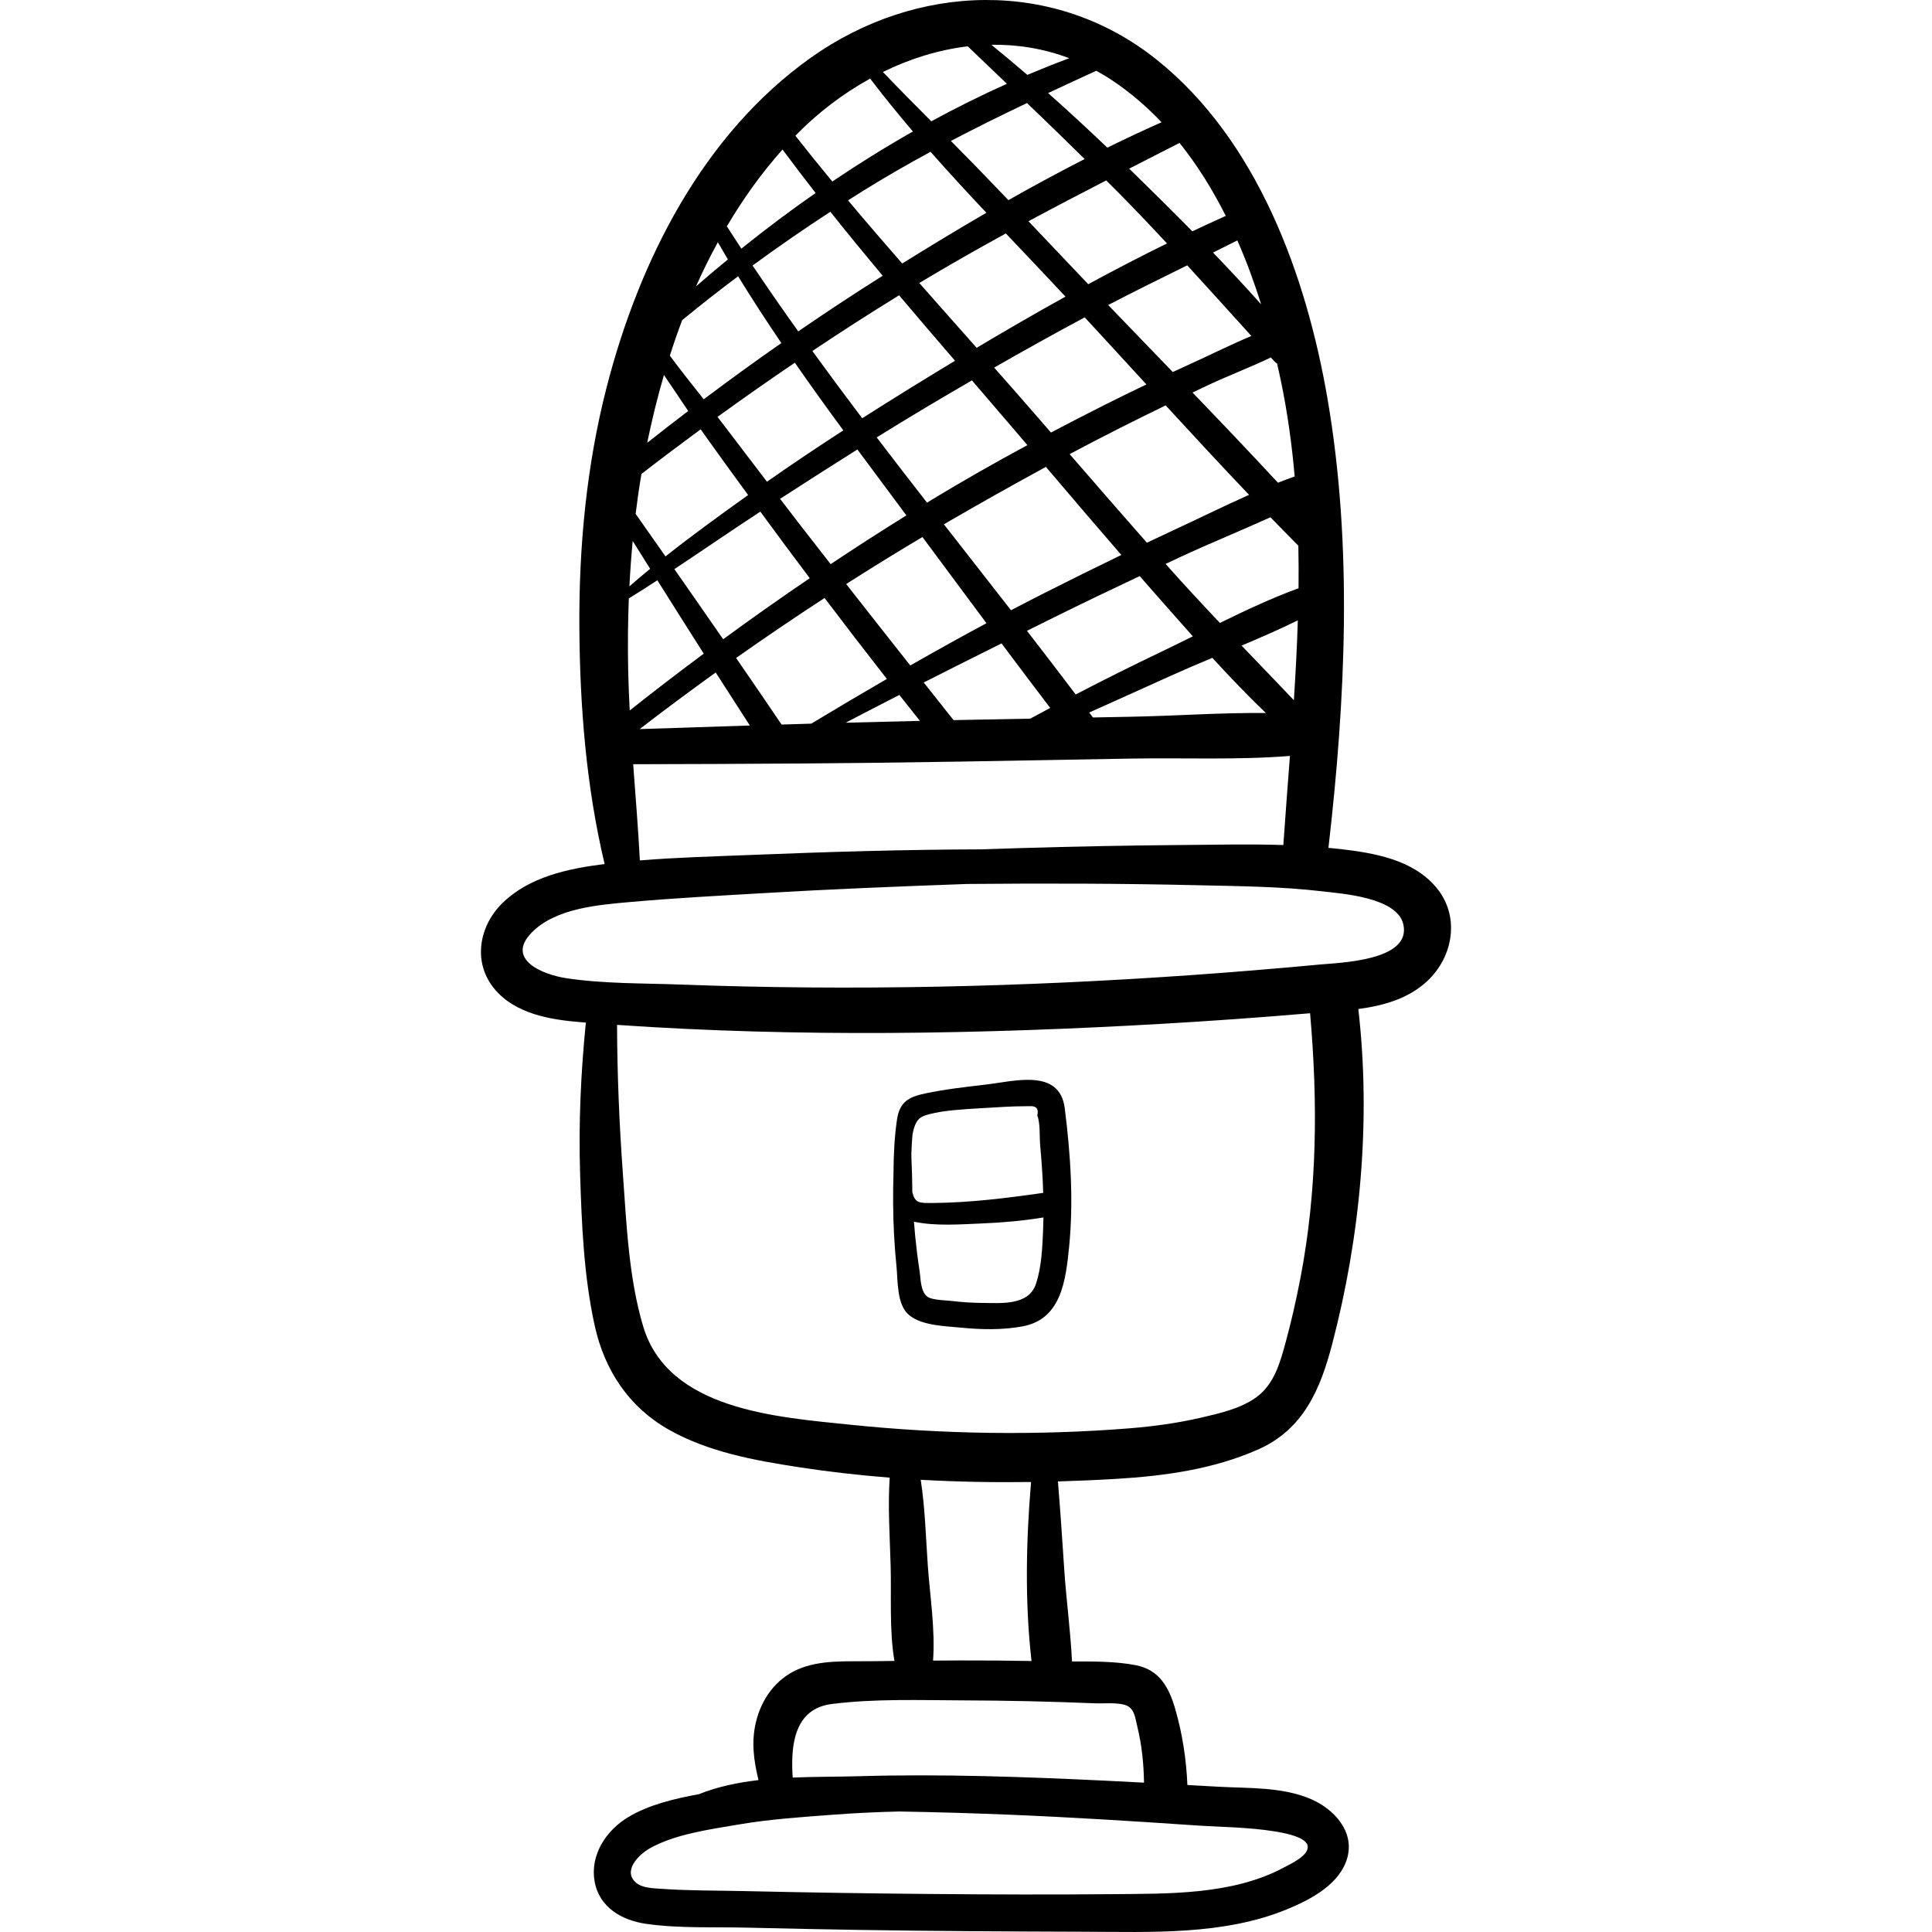 <?xml version="1.0" encoding="iso-8859-1"?>
<!-- Generator: Adobe Illustrator 19.0.0, SVG Export Plug-In . SVG Version: 6.00 Build 0)  -->
<svg version="1.1" id="Capa_1" xmlns="http://www.w3.org/2000/svg" xmlns:xlink="http://www.w3.org/1999/xlink" x="0px" y="0px"
	 viewBox="0 0 512 512" style="enable-background:new 0 0 512 512;" xml:space="preserve">
<g>
	<g>
		<path d="M380.4,234.918c-6.247-7.182-16.275-8.867-25.226-9.918c-1.039-0.122-2.082-0.211-3.124-0.311
			c4.521-39.238,6.475-79.847-0.228-118.911c-5.605-32.662-18.542-68.536-45.248-89.93c-27.1-21.711-63.837-20.366-91.724-0.54
			c-28.661,20.378-45.498,53.938-54.078,87.289c-5.343,20.768-7.373,42.311-7.235,63.722c0.134,20.876,1.827,42.268,6.695,62.654
			c-9.666,1.219-19.96,3.35-27.141,10.411c-6.223,6.12-7.856,15.788-2,22.756c5.499,6.544,14.726,8.095,22.778,8.745
			c0.463,0.038,0.927,0.068,1.39,0.104c-1.327,13.302-1.94,26.558-1.528,39.961c0.413,13.427,0.981,27.316,3.899,40.474
			c2.6,11.726,9.056,21.478,19.596,27.445c10.481,5.934,22.748,8.152,34.505,9.96c7.943,1.222,15.974,2.125,24.046,2.765
			c-0.507,7.701,0.031,15.607,0.251,23.237c0.231,8.011-0.388,17.206,1.009,25.338c-2.081,0.023-4.162,0.041-6.243,0.071
			c-6.406,0.094-13.578-0.443-19.561,2.257c-5.686,2.565-9.371,7.709-10.857,13.7c-1.344,5.42-0.605,10.445,0.63,15.549
			c-5.481,0.633-10.838,1.74-15.768,3.729c-6.531,1.194-13.322,2.805-18.803,6.117c-5.818,3.516-10.107,10-8.855,17.016
			c1.228,6.883,7.236,10.322,13.68,11.237c8.85,1.256,18.151,0.789,27.078,1.008c9.651,0.237,19.304,0.434,28.957,0.592
			c19.997,0.327,39.993,0.421,59.993,0.486c17.867,0.058,37.061,0.971,53.909-5.999c6.25-2.586,14.059-6.682,15.904-13.795
			c1.79-6.906-3.622-12.669-9.508-15.276c-7.649-3.387-16.907-2.907-25.091-3.378c-2.61-0.15-5.22-0.293-7.831-0.439
			c-0.287-6.812-1.32-13.572-3.218-20.133c-1.663-5.748-4.187-10.411-10.498-11.622c-5.388-1.034-11.214-0.987-16.862-0.978
			c-0.401-8.222-1.548-16.488-2.079-24.689c-0.497-7.679-1.024-15.357-1.651-23.026c5.158-0.149,10.302-0.371,15.419-0.677
			c12.814-0.767,25.803-2.544,37.631-7.794c11.99-5.323,16.467-15.867,19.616-27.883c7.504-28.629,10.332-59.325,6.94-88.842
			c6.648-0.895,13.099-2.681,18.094-7.245C385.286,253.553,387.037,242.548,380.4,234.918z M344.125,155.892
			c-7.062,2.588-13.986,5.833-20.83,9.19c-4.702-4.96-9.359-9.966-13.91-15.088c-0.163-0.183-0.324-0.368-0.486-0.551
			c1.37-0.64,2.738-1.283,4.109-1.921c7.76-3.611,15.826-6.865,23.682-10.449c2.448,2.534,4.913,5.051,7.388,7.554
			C344.155,148.381,344.167,152.136,344.125,155.892z M307.768,172.719c-7.625,3.643-15.196,7.42-22.699,11.323
			c-4.265-5.647-8.576-11.267-12.915-16.872c2.407-1.194,4.814-2.39,7.221-3.582c7.517-3.721,15.078-7.345,22.662-10.923
			c0.728,0.831,1.448,1.67,2.178,2.499c3.937,4.47,7.891,8.987,11.899,13.467C313.323,170.018,310.541,171.394,307.768,172.719z
			 M321.281,174.339c4.6,5.011,9.303,9.923,14.178,14.613c-12.007-0.107-24.187,0.783-36.107,1.001
			c-3.237,0.059-6.473,0.122-9.71,0.184c-0.327-0.439-0.658-0.876-0.986-1.314c7.229-3.234,14.446-6.495,21.661-9.757
			C313.921,177.438,317.592,175.883,321.281,174.339z M251.446,138.188c8.516-4.934,17.085-9.762,25.729-14.455
			c6.634,7.803,13.277,15.599,19.985,23.337c-6.831,3.306-13.63,6.68-20.402,10.101c-2.958,1.495-5.901,3.015-8.834,4.55
			c-5.908-7.595-11.848-15.175-17.775-22.767C250.582,138.702,251.011,138.44,251.446,138.188z M246.99,132.396
			c-0.442,0.268-0.878,0.546-1.32,0.815c-4.471-5.746-8.924-11.506-13.337-17.294c4.236-2.628,8.486-5.235,12.77-7.788
			c4.14-2.467,8.299-4.903,12.468-7.32c3.894,4.522,7.784,9.043,11.648,13.575c1.017,1.194,2.032,2.389,3.049,3.583
			C263.729,122.581,255.284,127.37,246.99,132.396z M275.418,111.055c-3.956-4.563-7.948-9.104-11.955-13.638
			c7.941-4.542,15.933-8.994,23.998-13.314c5.46,5.907,10.902,11.842,16.348,17.78c-3.572,1.706-7.13,3.439-10.666,5.215
			c-4.899,2.46-9.776,4.972-14.628,7.533C277.483,113.439,276.451,112.247,275.418,111.055z M258.823,92.175
			c-5.069-5.719-10.148-11.436-15.2-17.177c7.565-4.547,15.218-8.906,22.939-13.128c5.289,5.582,10.588,11.139,15.803,16.733
			C274.43,82.998,266.587,87.549,258.823,92.175z M253.093,95.608c-4.053,2.447-8.089,4.906-12.092,7.381
			c-4.187,2.588-8.358,5.206-12.511,7.853c-4.462-5.904-8.871-11.844-13.21-17.83c7.578-5.052,15.236-9.982,22.985-14.757
			C243.177,84.068,248.132,89.844,253.093,95.608z M231.697,125.141c2.843,3.808,5.672,7.628,8.504,11.445
			c-6.761,4.197-13.449,8.508-20.073,12.915c-2.567-3.289-5.135-6.578-7.691-9.875c-1.914-2.469-3.806-4.953-5.706-7.432
			c6.807-4.396,13.625-8.772,20.485-13.081C228.706,121.125,230.199,123.134,231.697,125.141z M235.026,179.924
			c-6.706,3.887-13.381,7.834-20.023,11.849c-2.625,0.075-5.248,0.161-7.873,0.239c-3.995-5.9-8.016-11.779-12.055-17.643
			c7.717-5.442,15.533-10.744,23.447-15.896C223.963,165.671,229.472,172.815,235.026,179.924z M238.332,184.167
			c1.808,2.299,3.638,4.582,5.459,6.871c-6.562,0.151-13.123,0.312-19.683,0.489C228.834,189.046,233.58,186.6,238.332,184.167z
			 M241.233,176.359c-5.679-7.183-11.345-14.375-16.989-21.585c6.672-4.257,13.409-8.414,20.214-12.458
			c5.646,7.62,11.297,15.238,16.962,22.846C254.634,168.797,247.916,172.547,241.233,176.359z M265.417,170.512
			c4.274,5.719,8.576,11.415,12.898,17.096c-1.765,0.945-3.533,1.882-5.288,2.844c-6.24,0.118-12.479,0.23-18.719,0.354
			c-0.534,0.011-1.069,0.025-1.603,0.035c-2.639-3.324-5.276-6.649-7.911-9.976C251.654,177.383,258.532,173.938,265.417,170.512z
			 M303.936,143.82c-6.862-7.791-13.673-15.626-20.471-23.474c4.432-2.355,8.881-4.678,13.367-6.937
			c4.012-2.02,8.035-4.013,12.073-5.979c7.315,7.959,14.663,15.889,22.107,23.714c-6.711,2.982-13.323,6.268-19.881,9.298
			C308.727,141.554,306.331,142.685,303.936,143.82z M293.677,80.831c6.94-3.598,13.946-7.059,20.952-10.517
			c5.698,6.213,11.336,12.479,16.999,18.732c-5.153,2.135-10.21,4.686-15.133,6.925c-1.903,0.866-3.803,1.739-5.7,2.62
			C305.08,92.672,299.364,86.76,293.677,80.831z M288.394,75.314c-5.291-5.553-10.561-11.128-15.846-16.689
			c6.832-3.669,13.707-7.256,20.606-10.808c1.011,1.012,2.037,2.009,3.043,3.026c4.438,4.49,8.779,9.062,13.073,13.673
			C302.25,67.957,295.295,71.581,288.394,75.314z M267.23,53.044c-3.042-3.183-6.09-6.36-9.157-9.517
			c-2.011-2.07-4.042-4.124-6.079-6.174c6.655-3.487,13.385-6.814,20.173-10.048c5.125,4.914,10.223,9.856,15.282,14.838
			C280.634,45.621,273.896,49.271,267.23,53.044z M261.392,56.393c-7.524,4.362-14.952,8.868-22.297,13.44
			c-4.837-5.538-9.634-11.108-14.357-16.734c1.41-0.896,2.818-1.795,4.237-2.676c5.793-3.596,11.679-6.969,17.631-10.197
			C251.433,45.698,256.39,51.069,261.392,56.393z M233.914,73.078c-7.559,4.769-15.013,9.689-22.376,14.738
			c-4.114-5.762-8.152-11.575-12.098-17.448c6.74-4.939,13.617-9.69,20.617-14.254C224.6,61.825,229.229,67.473,233.914,73.078z
			 M223.486,114.057c-6.824,4.418-13.577,8.944-20.234,13.607c-3.881-5.085-7.752-10.177-11.628-15.266
			c-0.487-0.639-0.985-1.275-1.479-1.912c6.754-4.896,13.588-9.686,20.496-14.364C214.832,102.157,219.13,108.123,223.486,114.057z
			 M207.953,144.349c2.2,2.97,4.422,5.923,6.639,8.879c-7.748,5.253-15.394,10.654-22.949,16.182
			c-4.292-6.208-8.601-12.405-12.927-18.589c7.615-5.048,15.142-10.24,22.781-15.235
			C203.648,138.508,205.794,141.434,207.953,144.349z M198.715,192.267c-9.736,0.302-19.471,0.617-29.208,0.952
			c6.635-5.117,13.362-10.113,20.165-15.001C192.669,182.91,195.688,187.591,198.715,192.267z M254.308,201.833
			c15.015-0.252,30.03-0.523,45.045-0.797c14.039-0.257,28.474,0.418,42.495-0.704c-0.591,7.867-1.211,15.736-1.75,23.609
			c-8.942-0.284-17.919-0.081-26.83-0.007c-14.264,0.117-28.527,0.39-42.785,0.818c-3.452,0.104-6.904,0.216-10.354,0.336
			c-20.49,0.052-40.988,0.672-61.453,1.496c-9.677,0.39-19.427,0.644-29.104,1.435c-0.449-8.509-1.148-16.997-1.774-25.491
			C196.64,202.468,225.468,202.318,254.308,201.833z M329.028,171.091c5.034-2.124,10.046-4.3,14.912-6.69
			c-0.219,7.049-0.594,14.102-1.05,21.157C338.284,180.714,333.648,175.91,329.028,171.091z M337.678,95.702
			c0.243,0.266,0.497,0.466,0.756,0.637c0.391,1.694,0.77,3.383,1.113,5.056c1.7,8.282,2.832,16.572,3.557,24.868
			c-1.484,0.525-2.961,1.085-4.434,1.664c-7.452-8.044-15.025-15.992-22.639-23.899c1.349-0.64,2.689-1.299,4.043-1.93
			c5.434-2.535,11.226-4.741,16.719-7.366C337.09,95.054,337.383,95.379,337.678,95.702z M334.221,80.661
			c-4.158-4.654-8.419-9.227-12.755-13.73c2.15-1.068,4.299-2.139,6.442-3.221C330.34,69.243,332.425,74.938,334.221,80.661z
			 M324.846,57.217c-2.967,1.323-5.921,2.689-8.868,4.08c-5.01-5.087-10.083-10.104-15.162-15.072
			c-0.524-0.512-1.053-1.018-1.578-1.529c4.446-2.276,8.897-4.547,13.352-6.82C317.336,43.786,321.38,50.331,324.846,57.217z
			 M294.7,21.27c4.821,3.216,9.179,6.968,13.125,11.129c-4.828,2.142-9.618,4.391-14.371,6.728
			c-5.155-4.911-10.376-9.743-15.695-14.465c4.242-1.986,8.498-3.954,12.771-5.908C291.933,19.529,293.327,20.354,294.7,21.27z
			 M283.366,15.427c-3.733,1.379-7.432,2.869-11.11,4.42c-3.139-2.706-6.32-5.364-9.536-7.984
			C269.662,11.76,276.623,12.868,283.366,15.427z M256.462,12.277c3.458,3.31,6.914,6.621,10.376,9.929
			c-6.789,3.039-13.467,6.371-20.033,9.938c-4.313-4.322-8.616-8.656-12.826-13.07C241.144,15.568,248.744,13.193,256.462,12.277z
			 M210.957,35.787c5.795-5.925,12.465-11.007,19.642-14.957c3.64,4.775,7.431,9.439,11.337,14.016
			c-7.283,4.128-14.405,8.569-21.364,13.252c-3.31-4.008-6.581-8.045-9.792-12.126C210.84,35.911,210.897,35.848,210.957,35.787z
			 M207.381,39.625c2.87,3.876,5.795,7.713,8.764,11.519c-6.739,4.689-13.292,9.63-19.679,14.745
			c-1.293-1.96-2.572-3.929-3.842-5.904C196.892,52.752,201.772,45.903,207.381,39.625z M190.235,64.195
			c0.879,1.526,1.768,3.044,2.669,4.555c-2.855,2.344-5.679,4.719-8.452,7.139C186.215,71.905,188.154,68.008,190.235,64.195z
			 M180.781,84.842c4.852-3.989,9.797-7.863,14.822-11.631c3.682,5.995,7.517,11.886,11.464,17.702
			c-6.948,4.844-13.801,9.822-20.576,14.906c-3.024-3.82-6.072-7.648-8.976-11.563C178.525,91.092,179.606,87.949,180.781,84.842z
			 M175.953,99.374c2.168,3.165,4.291,6.367,6.43,9.547c-3.645,2.776-7.273,5.575-10.866,8.422
			C172.748,111.334,174.222,105.323,175.953,99.374z M169.984,125.607c5.181-4.02,10.43-7.954,15.713-11.843
			c0.536,0.771,1.07,1.546,1.615,2.308c3.616,5.063,7.272,10.098,10.949,15.118c-7.372,5.272-14.767,10.612-21.9,16.262
			c-2.634-3.759-5.271-7.518-7.913-11.273C168.882,132.646,169.389,129.122,169.984,125.607z M167.671,143.362
			c1.539,2.46,3.084,4.916,4.625,7.374c-1.853,1.526-3.691,3.069-5.494,4.652C167.005,151.372,167.294,147.363,167.671,143.362z
			 M166.646,158.587c2.54-1.569,5.057-3.179,7.562-4.807c4.079,6.494,8.177,12.977,12.293,19.448
			c-6.612,4.921-13.165,9.923-19.618,15.053c-0.19-3.59-0.339-7.184-0.411-10.784C166.346,171.187,166.398,164.881,166.646,158.587z
			 M316.387,483.717c7.082,0.482,14.422,0.48,21.428,1.625c1.919,0.313,8.16,1.316,8.705,3.74c0.581,2.589-4.477,4.859-6.249,5.812
			c-13.644,7.337-30.713,6.94-45.743,7.079c-15.86,0.147-31.722,0.09-47.581-0.044c-16.549-0.141-33.097-0.397-49.643-0.77
			c-7.322-0.165-14.716-0.083-22.022-0.602c-2.009-0.143-4.904-0.173-6.578-1.513c-3.909-3.131,0.555-7.554,3.505-9.219
			c6.733-3.8,15.97-5.021,23.506-6.309c8.437-1.442,16.935-1.993,25.457-2.629c5.697-0.425,11.399-0.686,17.104-0.825
			c9.725,0.164,19.45,0.448,29.162,0.848C283.768,481.583,300.082,482.607,316.387,483.717z M290.023,451.393
			c2.473,0.103,5.599-0.26,7.985,0.396c2.655,0.73,2.813,3.397,3.419,5.897c1.177,4.846,1.671,9.773,1.749,14.735
			c-3.412-0.179-6.825-0.361-10.238-0.523c-21.74-1.036-43.525-1.811-65.288-1.185c-5.551,0.16-11.539,0.109-17.573,0.36
			c-0.59-8.499,0.371-18.226,10.31-19.491c11.415-1.453,23.431-0.999,34.919-0.963C266.881,450.655,278.456,450.913,290.023,451.393
			z M273.369,440.184c-6.362-0.109-12.724-0.172-19.086-0.148c-2.338,0.009-4.677,0.027-7.015,0.042
			c0.606-8.244-0.825-17.193-1.394-25.246c-0.523-7.408-0.714-15.209-1.877-22.674c9.735,0.553,19.509,0.721,29.249,0.589
			C271.919,408.305,271.571,424.678,273.369,440.184z M344.64,338.628c-1.113,5.799-2.419,11.571-3.975,17.267
			c-1.452,5.315-3.027,10.961-7.703,14.376c-4.165,3.042-9.827,4.303-14.756,5.439c-6.137,1.414-12.389,2.285-18.662,2.791
			c-24.516,1.976-49.852,1.592-74.306-0.948c-19.258-2.001-48.16-3.86-54.788-26.039c-3.841-12.851-4.426-27.249-5.387-40.564
			c-0.943-13.064-1.499-26.229-1.538-39.344c47.891,3.298,96.291,2.485,144.144-0.267c12.974-0.746,25.938-1.673,38.887-2.769
			c0.208-0.018,0.421-0.033,0.631-0.05C349.243,292.043,349.121,315.281,344.64,338.628z M349.623,255.621
			c-11.242,1.055-22.496,1.985-33.76,2.78c-45.034,3.18-90.237,4.202-135.357,2.52c-10.035-0.374-20.487-0.184-30.427-1.688
			c-6.109-0.924-16.168-4.892-9.202-12.062c6.356-6.542,17.848-7.385,26.336-8.144c11.487-1.027,23.035-1.624,34.548-2.306
			c18.173-1.077,36.357-1.806,54.546-2.461c20.342-0.182,40.685-0.139,61.036,0.332c10.969,0.254,22.015,0.327,32.924,1.604
			c5.408,0.633,19.986,1.595,21.628,8.765C374.115,254.655,354.955,255.121,349.623,255.621z"/>
	</g>
</g>
<g>
	<g>
		<path d="M282.164,293.672c-1.358-10.626-13.349-7.128-20.903-6.247c-5.351,0.624-10.797,1.233-16.07,2.348
			c-4.423,0.935-6.782,2.263-7.474,6.91c-0.69,4.632-0.912,9.505-0.929,14.271c-0.08,2.653-0.118,5.308-0.101,7.958
			c0.035,5.581,0.33,11.159,0.893,16.712c0.393,3.889,0.036,10.114,3.319,12.865c3.359,2.815,9.379,2.914,13.565,3.332
			c5.464,0.546,11.277,0.691,16.692-0.356c10.126-1.958,11.279-12.23,12.157-20.904C284.543,318.401,283.71,305.773,282.164,293.672
			z M241.713,312.009c-0.005-1.518-0.174-3.836-0.193-6.255c0.052-1.519,0.127-3.037,0.254-4.555
			c0.009-0.114,0.022-0.227,0.031-0.341c0.294-1.919,0.857-3.565,1.905-4.48c1.102-0.961,3.744-1.392,5.748-1.763
			c4.516-0.663,9.202-0.836,13.727-1.112c1.924-0.117,3.856-0.233,5.783-0.297c1.286-0.026,2.573-0.046,3.86-0.06
			c1.802-0.116,2.49,0.705,2.065,2.462c0.823,2.117,0.555,5.497,0.756,7.767c0.229,2.592,0.435,5.187,0.588,7.785
			c0.097,1.652,0.166,3.306,0.22,4.96c-9.785,1.41-19.513,2.615-29.437,2.689c-3.437,0.026-4.505,0.025-5.24-2.831
			C241.741,314.656,241.718,313.332,241.713,312.009z M276.442,325.73c-0.204,4.773-0.385,10.003-1.925,14.565
			c-1.941,5.75-9.214,5.031-14.215,4.992c-2.595-0.021-5.199-0.172-7.775-0.491c-1.62-0.201-5.563-0.205-6.786-1.184
			c-1.85-1.481-1.708-4.617-2.05-6.83c-0.462-2.992-0.839-5.995-1.137-9.007c-0.132-1.337-0.249-2.676-0.353-4.017
			c5.721,1.242,12.583,0.693,18.374,0.451c5.309-0.221,10.679-0.701,15.947-1.572C276.507,323.668,276.486,324.699,276.442,325.73z"
			/>
	</g>
</g>
<g>
</g>
<g>
</g>
<g>
</g>
<g>
</g>
<g>
</g>
<g>
</g>
<g>
</g>
<g>
</g>
<g>
</g>
<g>
</g>
<g>
</g>
<g>
</g>
<g>
</g>
<g>
</g>
<g>
</g>
</svg>
